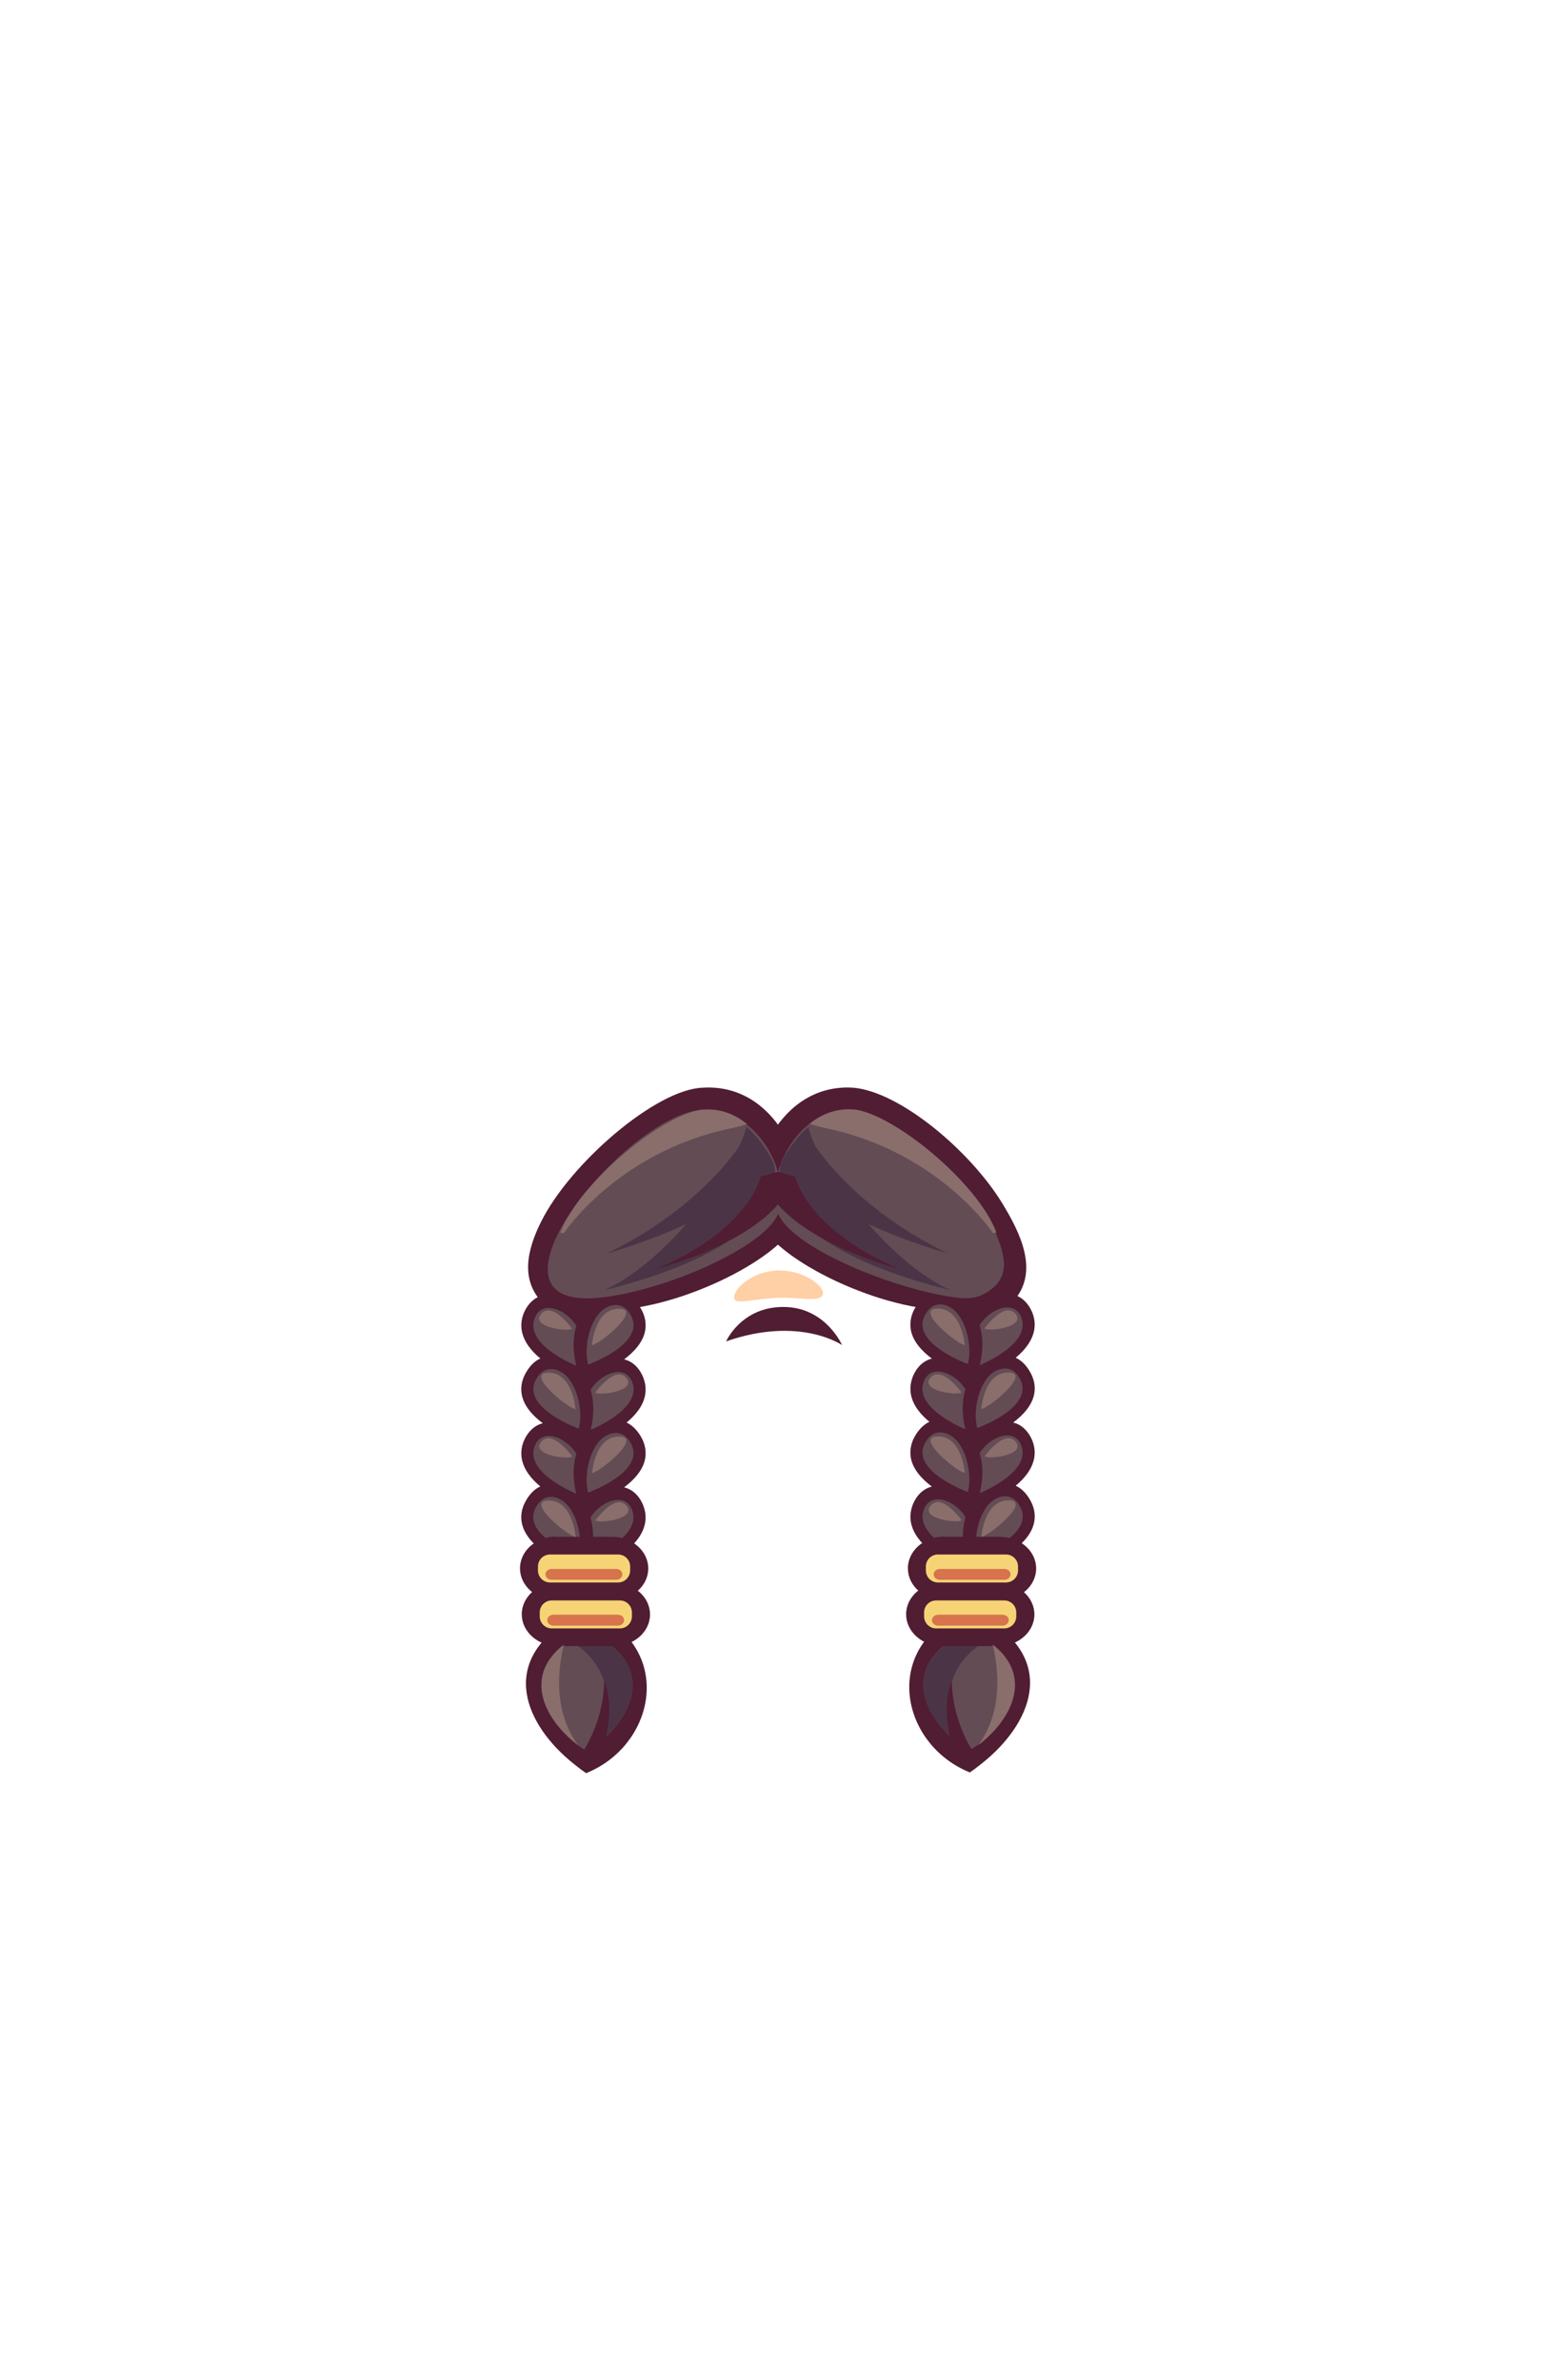 <?xml version="1.0" encoding="UTF-8"?>
<!DOCTYPE svg PUBLIC "-//W3C//DTD SVG 1.1//EN" "http://www.w3.org/Graphics/SVG/1.1/DTD/svg11.dtd">
<!-- Creator: CorelDRAW -->
<svg xmlns="http://www.w3.org/2000/svg" xml:space="preserve" width="129.436mm" height="197.989mm" style="shape-rendering:geometricPrecision; text-rendering:geometricPrecision; image-rendering:optimizeQuality; fill-rule:evenodd; clip-rule:evenodd"
viewBox="0 0 10.566 16.162"
 xmlns:xlink="http://www.w3.org/1999/xlink">
 <defs>
  <style type="text/css">
   <![CDATA[
    .fil0 {fill:none}
    .fil3 {fill:#4B3446}
    .fil1 {fill:#501D33}
    .fil2 {fill:#634C54}
    .fil8 {fill:#896E6B}
    .fil4 {fill:#97695D}
    .fil6 {fill:#D7734D}
    .fil5 {fill:#F6D476}
    .fil7 {fill:#FFCFA5}
   ]]>
  </style>
 </defs>
 <g id="Layer_x0020_1">
  <g id="_283269416">
   <rect id="_277842000" class="fil0" width="10.566" height="16.162"/>
   <g id="_166341432">
    <path id="_162633920" class="fil1" d="M5.79 7.386c-0.489,-0.029 -0.734,0.533 -0.646,0.874 0.07,0.272 0.811,0.634 1.28,0.635 0.132,0 0.332,0.082 0.459,-0.061 0.179,-0.202 0.04,-0.47 -0.076,-0.661 -0.22,-0.361 -0.701,-0.763 -1.016,-0.787l-8.16296e-006 0z"/>
    <path id="_162633848" class="fil1" d="M4.775 7.386c0.489,-0.029 0.734,0.533 0.646,0.874 -0.07,0.272 -0.811,0.634 -1.28,0.635 -0.115,0 -0.311,0.075 -0.425,-0.019 -0.199,-0.166 -0.133,-0.397 -0.042,-0.579 0.197,-0.397 0.783,-0.903 1.1,-0.911z"/>
    <path id="_162633776" class="fil1" d="M3.872 10.995c-0.491,0.293 -0.306,0.721 0.027,0.985 0.039,0.031 0.055,0.043 0.081,0.061 0.45,-0.182 0.584,-0.776 0.133,-1.046l-0.121 0.029 -0.121 -0.029zm0.093 -2.082c0.005,-0.006 0.011,-0.013 0.016,-0.019 0.02,-0.022 0.041,-0.044 0.065,-0.062 0.118,-0.093 0.242,-0.071 0.313,0.067 0.022,0.043 0.03,0.089 0.022,0.137 -0.014,0.076 -0.072,0.142 -0.143,0.195 0.055,0.013 0.095,0.052 0.12,0.101 0.022,0.043 0.031,0.091 0.023,0.139 -0.013,0.077 -0.067,0.14 -0.126,0.189 0.04,0.019 0.076,0.055 0.104,0.108 0.022,0.043 0.03,0.089 0.022,0.137 -0.014,0.076 -0.072,0.142 -0.143,0.195 0.055,0.013 0.095,0.052 0.12,0.101 0.022,0.043 0.031,0.091 0.023,0.139 -0.014,0.079 -0.07,0.144 -0.13,0.193 -0.059,0.047 -0.139,0.093 -0.21,0.121l-0.058 0.023 -0 -0.001 -0.082 -0.029c-0.132,-0.047 -0.331,-0.158 -0.358,-0.308 -0.009,-0.047 -0,-0.094 0.022,-0.137 0.028,-0.054 0.064,-0.09 0.104,-0.108 -0.059,-0.049 -0.112,-0.112 -0.126,-0.189 -0.008,-0.048 0,-0.095 0.023,-0.139 0.026,-0.049 0.065,-0.088 0.12,-0.101 -0.071,-0.053 -0.129,-0.119 -0.143,-0.195 -0.009,-0.047 -0,-0.094 0.022,-0.137 0.028,-0.054 0.064,-0.09 0.104,-0.108 -0.059,-0.049 -0.112,-0.112 -0.126,-0.189 -0.008,-0.048 0,-0.095 0.023,-0.139 0.026,-0.05 0.067,-0.089 0.123,-0.102 0.087,-0.019 0.173,0.032 0.238,0.085 0.013,0.011 0.025,0.022 0.038,0.033z"/>
    <path id="_162633224" class="fil2" d="M3.897 11.121c-0.362,0.216 -0.225,0.531 0.02,0.725 0.057,0.045 0.074,0.05 0.132,0.005 0.249,-0.193 0.391,-0.512 0.026,-0.73l-0.089 0.021 -0.089 -0.021zm0.098 -1.855c0,0 0.39,-0.14 0.291,-0.33 -0.053,-0.103 -0.142,-0.082 -0.196,-0.038 -0.089,0.074 -0.127,0.257 -0.096,0.368zm-0.082 0.008c-0.008,-0.003 -0.373,-0.151 -0.275,-0.339 0.052,-0.1 0.203,-0.047 0.276,0.068 -0.027,0.085 -0.022,0.189 -0.001,0.271zm0.016 0.427c0,0 -0.39,-0.14 -0.291,-0.33 0.053,-0.103 0.142,-0.082 0.196,-0.038 0.089,0.074 0.127,0.257 0.096,0.368zm0.082 0.008c0.008,-0.003 0.373,-0.151 0.275,-0.339 -0.052,-0.1 -0.203,-0.047 -0.276,0.068 0.027,0.085 0.022,0.189 0.001,0.271zm-0.098 0.434c-0.008,-0.003 -0.373,-0.151 -0.275,-0.339 0.052,-0.1 0.203,-0.047 0.276,0.068 -0.027,0.085 -0.022,0.189 -0.001,0.271zm0.082 -0.008c0,0 0.39,-0.14 0.291,-0.33 -0.053,-0.103 -0.142,-0.082 -0.196,-0.038 -0.089,0.074 -0.127,0.257 -0.096,0.368zm-0.067 0.434c0,0 -0.39,-0.14 -0.291,-0.33 0.053,-0.103 0.142,-0.082 0.196,-0.038 0.089,0.074 0.127,0.257 0.096,0.368zm0.082 0.008c0.008,-0.003 0.373,-0.151 0.275,-0.339 -0.052,-0.1 -0.203,-0.047 -0.276,0.068 0.027,0.085 0.022,0.189 0.001,0.271z"/>
    <g>
     <path id="_162633536" class="fil1" d="M6.694 10.99c0.491,0.293 0.306,0.721 -0.027,0.985 -0.039,0.031 -0.055,0.043 -0.081,0.061 -0.45,-0.182 -0.584,-0.776 -0.133,-1.046l0.121 0.029 0.121 -0.029zm-0.093 -2.082c-0.005,-0.006 -0.011,-0.013 -0.016,-0.019 -0.02,-0.022 -0.041,-0.044 -0.065,-0.062 -0.118,-0.093 -0.242,-0.071 -0.313,0.067 -0.022,0.043 -0.03,0.089 -0.022,0.137 0.014,0.076 0.072,0.142 0.143,0.195 -0.055,0.013 -0.095,0.052 -0.12,0.101 -0.022,0.043 -0.031,0.091 -0.023,0.139 0.013,0.077 0.067,0.14 0.126,0.189 -0.04,0.019 -0.076,0.055 -0.104,0.108 -0.022,0.043 -0.03,0.089 -0.022,0.137 0.014,0.076 0.072,0.142 0.143,0.195 -0.055,0.013 -0.095,0.052 -0.12,0.101 -0.022,0.043 -0.031,0.091 -0.023,0.139 0.014,0.079 0.07,0.144 0.13,0.193 0.059,0.047 0.139,0.093 0.21,0.121l0.058 0.023 0 -0.001 0.082 -0.029c0.132,-0.047 0.331,-0.158 0.358,-0.308 0.009,-0.047 0,-0.094 -0.022,-0.137 -0.028,-0.054 -0.064,-0.09 -0.104,-0.108 0.059,-0.049 0.112,-0.112 0.126,-0.189 0.008,-0.048 -0,-0.095 -0.023,-0.139 -0.026,-0.049 -0.065,-0.088 -0.12,-0.101 0.071,-0.053 0.129,-0.119 0.143,-0.195 0.009,-0.047 0,-0.094 -0.022,-0.137 -0.028,-0.054 -0.064,-0.09 -0.104,-0.108 0.059,-0.049 0.112,-0.112 0.126,-0.189 0.008,-0.048 -0,-0.095 -0.023,-0.139 -0.026,-0.05 -0.067,-0.089 -0.123,-0.102 -0.087,-0.019 -0.173,0.032 -0.238,0.085 -0.013,0.011 -0.025,0.022 -0.038,0.033z"/>
     <path id="_162633464" class="fil2" d="M6.669 11.117c0.362,0.216 0.225,0.531 -0.02,0.725 -0.057,0.045 -0.074,0.05 -0.132,0.005 -0.249,-0.193 -0.391,-0.512 -0.026,-0.73l0.089 0.021 0.089 -0.021zm-0.098 -1.855c0,0 -0.39,-0.14 -0.291,-0.33 0.053,-0.103 0.142,-0.082 0.196,-0.038 0.089,0.074 0.127,0.257 0.096,0.368zm0.082 0.008c0.008,-0.003 0.373,-0.151 0.275,-0.339 -0.052,-0.1 -0.203,-0.047 -0.276,0.068 0.027,0.085 0.022,0.189 0.001,0.271zm-0.016 0.427c0,0 0.39,-0.14 0.291,-0.33 -0.053,-0.103 -0.142,-0.082 -0.196,-0.038 -0.089,0.074 -0.127,0.257 -0.096,0.368zm-0.082 0.008c-0.008,-0.003 -0.373,-0.151 -0.275,-0.339 0.052,-0.1 0.203,-0.047 0.276,0.068 -0.027,0.085 -0.022,0.189 -0.001,0.271zm0.098 0.434c0.008,-0.003 0.373,-0.151 0.275,-0.339 -0.052,-0.1 -0.203,-0.047 -0.276,0.068 0.027,0.085 0.022,0.189 0.001,0.271zm-0.082 -0.008c0,0 -0.39,-0.14 -0.291,-0.33 0.053,-0.103 0.142,-0.082 0.196,-0.038 0.089,0.074 0.127,0.257 0.096,0.368zm0.067 0.434c0,0 0.39,-0.14 0.291,-0.33 -0.053,-0.103 -0.142,-0.082 -0.196,-0.038 -0.089,0.074 -0.127,0.257 -0.096,0.368zm-0.082 0.008c-0.008,-0.003 -0.373,-0.151 -0.275,-0.339 0.052,-0.1 0.203,-0.047 0.276,0.068 -0.027,0.085 -0.022,0.189 -0.001,0.271z"/>
    </g>
    <path id="_162633608" class="fil3" d="M3.897 11.121c-0.011,0.006 -0.021,0.013 -0.03,0.019 0.095,0.053 0.413,0.273 0.149,0.733 0.01,-0.005 0.02,-0.013 0.033,-0.023 0.249,-0.193 0.391,-0.512 0.026,-0.73l-0.089 0.021 -0.089 -0.021z"/>
    <path id="_162633392" class="fil1" d="M3.942 11.92c0,0 0.154,-0.205 0.161,-0.5 0,0 0.084,0.154 -0.013,0.469l-0.117 0.111 -0.03 -0.08z"/>
    <path id="_162633320" class="fil4" d="M3.751 10.561c0,0 -0.113,0.189 0.004,0.334 0.117,0.145 0.384,0.193 0.384,0.193 0,0 0.137,-0.044 0.101,-0.213 -0.036,-0.169 -0.308,-0.278 -0.489,-0.314z"/>
    <path id="_264960536" class="fil1" d="M3.789 10.748l0.379 0c0.136,-1.63259e-005 0.246,0.096 0.246,0.215l-8.16296e-006 1.63259e-005c8.16296e-006,0.119 -0.11,0.215 -0.246,0.215l-0.379 1.63259e-005c-0.136,-1.63259e-005 -0.246,-0.097 -0.246,-0.216l-8.16296e-006 1.63259e-005c8.16296e-006,-0.119 0.11,-0.216 0.246,-0.216z"/>
    <path id="_264960392" class="fil5" d="M3.747 10.868l0.462 0c0.046,-1.63259e-005 0.082,0.037 0.082,0.082l-8.16296e-006 0.026c8.16296e-006,0.046 -0.037,0.082 -0.082,0.082l-0.462 1.63259e-005c-0.046,-1.63259e-005 -0.082,-0.037 -0.082,-0.082l-8.16296e-006 -0.026c8.16296e-006,-0.046 0.037,-0.082 0.082,-0.082z"/>
    <path id="_264959696" class="fil6" d="M3.758 10.965l0.438 0c0.023,-1.63259e-005 0.042,0.016 0.042,0.037l-8.16296e-006 1.63259e-005c8.16296e-006,0.02 -0.019,0.037 -0.042,0.037l-0.438 1.63259e-005c-0.023,-1.63259e-005 -0.042,-0.017 -0.042,-0.037l-8.16296e-006 1.63259e-005c8.16296e-006,-0.02 0.019,-0.037 0.042,-0.037z"/>
    <path id="_264958832" class="fil1" d="M3.777 10.436l0.379 0c0.136,-1.63259e-005 0.246,0.096 0.246,0.215l-8.16296e-006 1.63259e-005c8.16296e-006,0.119 -0.11,0.215 -0.246,0.215l-0.379 1.63259e-005c-0.136,-1.63259e-005 -0.246,-0.097 -0.246,-0.216l-8.16296e-006 1.63259e-005c8.16296e-006,-0.119 0.11,-0.216 0.246,-0.216z"/>
    <path id="_264957728" class="fil5" d="M3.735 10.556l0.462 0c0.046,-1.63259e-005 0.082,0.037 0.082,0.082l-8.16296e-006 0.026c8.16296e-006,0.046 -0.037,0.082 -0.082,0.082l-0.462 1.63259e-005c-0.046,-1.63259e-005 -0.082,-0.037 -0.082,-0.082l-8.16296e-006 -0.026c8.16296e-006,-0.046 0.037,-0.082 0.082,-0.082z"/>
    <path id="_264956816" class="fil6" d="M3.746 10.654l0.438 0c0.023,-1.63259e-005 0.042,0.016 0.042,0.037l-8.16296e-006 1.63259e-005c8.16296e-006,0.02 -0.019,0.037 -0.042,0.037l-0.438 2.44889e-005c-0.023,-2.44889e-005 -0.042,-0.017 -0.042,-0.037l-8.16296e-006 1.63259e-005c8.16296e-006,-0.02 0.019,-0.037 0.042,-0.037z"/>
    <path id="_102413880" class="fil2" d="M5.785 7.535c-0.243,-0.018 -0.439,0.198 -0.502,0.425 -0.063,-0.227 -0.258,-0.431 -0.502,-0.425 -0.514,0.013 -1.624,1.363 -0.716,1.278 0.425,-0.04 1.121,-0.335 1.219,-0.571 0.093,0.223 0.722,0.488 1.147,0.56 0.131,0.022 0.215,0.028 0.317,-0.061 0.09,-0.079 0.087,-0.189 0.022,-0.346 -0.107,-0.343 -0.711,-0.84 -0.984,-0.86l-8.16296e-006 8.16296e-006z"/>
    <path id="_102413808" class="fil3" d="M5.302 7.911c0,0 -0.184,0.517 1.151,0.85 -0.199,-0.091 -0.394,-0.264 -0.556,-0.449 0.281,0.13 0.539,0.199 0.539,0.199 -0.565,-0.272 -0.839,-0.638 -0.898,-0.725 -0.026,-0.054 -0.042,-0.1 -0.048,-0.133 -0.083,0.065 -0.173,0.2 -0.188,0.258l8.16296e-006 0zm-0.047 0c0,0 0.184,0.517 -1.151,0.85 0.199,-0.091 0.394,-0.264 0.556,-0.449 -0.281,0.13 -0.539,0.199 -0.539,0.199 0.565,-0.272 0.839,-0.638 0.898,-0.725 0.026,-0.054 0.042,-0.1 0.048,-0.133 0.083,0.065 0.173,0.2 0.188,0.258l-8.16296e-006 0z"/>
    <path id="_102413736" class="fil3" d="M6.669 11.121c0.011,0.006 0.021,0.013 0.03,0.019 -0.095,0.053 -0.413,0.273 -0.149,0.733 -0.01,-0.005 -0.02,-0.013 -0.033,-0.023 -0.249,-0.193 -0.391,-0.512 -0.026,-0.73l0.089 0.021 0.089 -0.021z"/>
    <path id="_102413664" class="fil1" d="M6.624 11.92c0,0 -0.154,-0.205 -0.161,-0.5 0,0 -0.084,0.154 0.013,0.469l0.117 0.111 0.03 -0.08z"/>
    <path id="_102413592" class="fil4" d="M6.815 10.561c0,0 0.113,0.189 -0.004,0.334 -0.117,0.145 -0.384,0.193 -0.384,0.193 0,0 -0.137,-0.044 -0.101,-0.213 0.036,-0.169 0.308,-0.278 0.489,-0.314z"/>
    <path id="_264952808" class="fil1" d="M6.399 10.748l0.379 0c0.136,-1.63259e-005 0.246,0.096 0.246,0.215l0 1.63259e-005c0,0.119 -0.11,0.215 -0.246,0.215l-0.379 1.63259e-005c-0.136,-1.63259e-005 -0.246,-0.097 -0.246,-0.216l0 1.63259e-005c0,-0.119 0.11,-0.216 0.246,-0.216z"/>
    <path id="_264951896" class="fil5" d="M6.357 10.868l0.462 0c0.046,-1.63259e-005 0.082,0.037 0.082,0.082l0 0.026c0,0.046 -0.037,0.082 -0.082,0.082l-0.462 1.63259e-005c-0.046,-1.63259e-005 -0.082,-0.037 -0.082,-0.082l0 -0.026c0,-0.046 0.037,-0.082 0.082,-0.082z"/>
    <path id="_264950696" class="fil6" d="M6.37 10.965l0.438 0c0.023,-1.63259e-005 0.042,0.016 0.042,0.037l0 1.63259e-005c0,0.02 -0.019,0.037 -0.042,0.037l-0.438 1.63259e-005c-0.023,-1.63259e-005 -0.042,-0.017 -0.042,-0.037l0 1.63259e-005c0,-0.02 0.019,-0.037 0.042,-0.037z"/>
    <path id="_264949928" class="fil1" d="M6.411 10.436l0.379 0c0.136,-1.63259e-005 0.246,0.096 0.246,0.215l0 1.63259e-005c0,0.119 -0.11,0.215 -0.246,0.215l-0.379 1.63259e-005c-0.136,-1.63259e-005 -0.246,-0.097 -0.246,-0.216l8.16296e-006 1.63259e-005c-8.16296e-006,-0.119 0.11,-0.216 0.246,-0.216z"/>
    <path id="_264948560" class="fil5" d="M6.369 10.556l0.462 0c0.046,-1.63259e-005 0.082,0.037 0.082,0.082l0 0.026c0,0.046 -0.037,0.082 -0.082,0.082l-0.462 1.63259e-005c-0.046,-1.63259e-005 -0.082,-0.037 -0.082,-0.082l0 -0.026c0,-0.046 0.037,-0.082 0.082,-0.082z"/>
    <path id="_264958928" class="fil6" d="M6.382 10.654l0.438 0c0.023,-1.63259e-005 0.042,0.016 0.042,0.037l0 1.63259e-005c0,0.02 -0.019,0.037 -0.042,0.037l-0.438 2.44889e-005c-0.023,-2.44889e-005 -0.042,-0.017 -0.042,-0.037l0 1.63259e-005c0,-0.02 0.019,-0.037 0.042,-0.037z"/>
    <path id="_102413088" class="fil1" d="M5.4 7.99c0,0 0.069,0.354 0.703,0.625 0,0 -0.8,-0.202 -0.924,-0.616l0.106 -0.041 0.115 0.032z"/>
    <path id="_102352344" class="fil1" d="M5.165 7.99c0,0 -0.069,0.354 -0.703,0.625 0,0 0.8,-0.202 0.924,-0.616l-0.106 -0.041 -0.115 0.032z"/>
    <path id="_102352272" class="fil1" d="M4.93 9.11c0,0 0.102,-0.235 0.389,-0.235 0.287,0 0.399,0.259 0.399,0.259 0,0 -0.287,-0.2 -0.788,-0.025z"/>
    <path id="_102352200" class="fil7" d="M5.3 8.628c0.199,0.001 0.36,0.159 0.256,0.188 -0.051,0.014 -0.156,-0.006 -0.262,-0.003 -0.171,0.005 -0.291,0.045 -0.306,0.011 -0.024,-0.057 0.113,-0.198 0.312,-0.197z"/>
    <path id="_102352128" class="fil8" d="M4.781 7.535c0.11,-0.008 0.21,0.031 0.292,0.098 -0.033,0.011 -0.071,0.021 -0.114,0.03 -0.767,0.161 -1.131,0.712 -1.131,0.712 -0.008,-0.001 -0.016,-0.003 -0.023,-0.005 0.128,-0.341 0.709,-0.816 0.976,-0.836zm-0.952 3.633c-0.273,0.213 -0.139,0.498 0.089,0.678 0.003,0.002 0.006,0.004 0.008,0.006 -0.171,-0.233 -0.137,-0.521 -0.097,-0.685zm0.056 -2.146c0,0 -0.137,-0.189 -0.211,-0.099 -0.074,0.09 0.188,0.123 0.211,0.099zm0.134 0.113c0,0 0.018,-0.248 0.184,-0.248 0.165,0 -0.135,0.245 -0.184,0.248zm-0.111 0.434c0,0 -0.018,-0.248 -0.184,-0.248 -0.165,0 0.135,0.245 0.184,0.248zm0.134 -0.113c0,0 0.137,-0.189 0.211,-0.099 0.074,0.09 -0.188,0.123 -0.211,0.099zm-0.156 0.434c0,0 -0.137,-0.189 -0.211,-0.099 -0.074,0.09 0.188,0.123 0.211,0.099zm0.134 0.113c0,0 0.018,-0.248 0.184,-0.248 0.165,0 -0.135,0.245 -0.184,0.248zm-0.111 0.434c0,0 -0.018,-0.248 -0.184,-0.248 -0.165,0 0.135,0.245 0.184,0.248zm0.134 -0.113c0,0 0.137,-0.189 0.211,-0.099 0.074,0.09 -0.188,0.123 -0.211,0.099zm2.697 0.843c0.273,0.213 0.139,0.498 -0.089,0.678 -0.003,0.002 -0.006,0.004 -0.008,0.006 0.171,-0.233 0.137,-0.521 0.097,-0.685zm-0.189 -2.033c0,0 -0.018,-0.248 -0.184,-0.248 -0.165,0 0.135,0.245 0.184,0.248zm0.134 -0.113c0,0 0.137,-0.189 0.211,-0.099 0.074,0.09 -0.188,0.123 -0.211,0.099zm-0.156 0.434c0,0 -0.137,-0.189 -0.211,-0.099 -0.074,0.09 0.188,0.123 0.211,0.099zm0.134 0.113c0,0 0.018,-0.248 0.184,-0.248 0.165,0 -0.135,0.245 -0.184,0.248zm-0.111 0.434c0,0 -0.018,-0.248 -0.184,-0.248 -0.165,0 0.135,0.245 0.184,0.248zm0.134 -0.113c0,0 0.137,-0.189 0.211,-0.099 0.074,0.09 -0.188,0.123 -0.211,0.099zm-0.156 0.434c0,0 -0.137,-0.189 -0.211,-0.099 -0.074,0.09 0.188,0.123 0.211,0.099zm0.134 0.113c0,0 0.018,-0.248 0.184,-0.248 0.165,0 -0.135,0.245 -0.184,0.248zm-0.874 -2.902c-0.11,-0.008 -0.21,0.031 -0.292,0.098 0.033,0.011 0.071,0.021 0.114,0.03 0.767,0.161 1.131,0.712 1.131,0.712 0.008,-0.001 0.016,-0.003 0.023,-0.005 -0.128,-0.341 -0.709,-0.816 -0.976,-0.836z"/>
   </g>
  </g>
 </g>
</svg>
